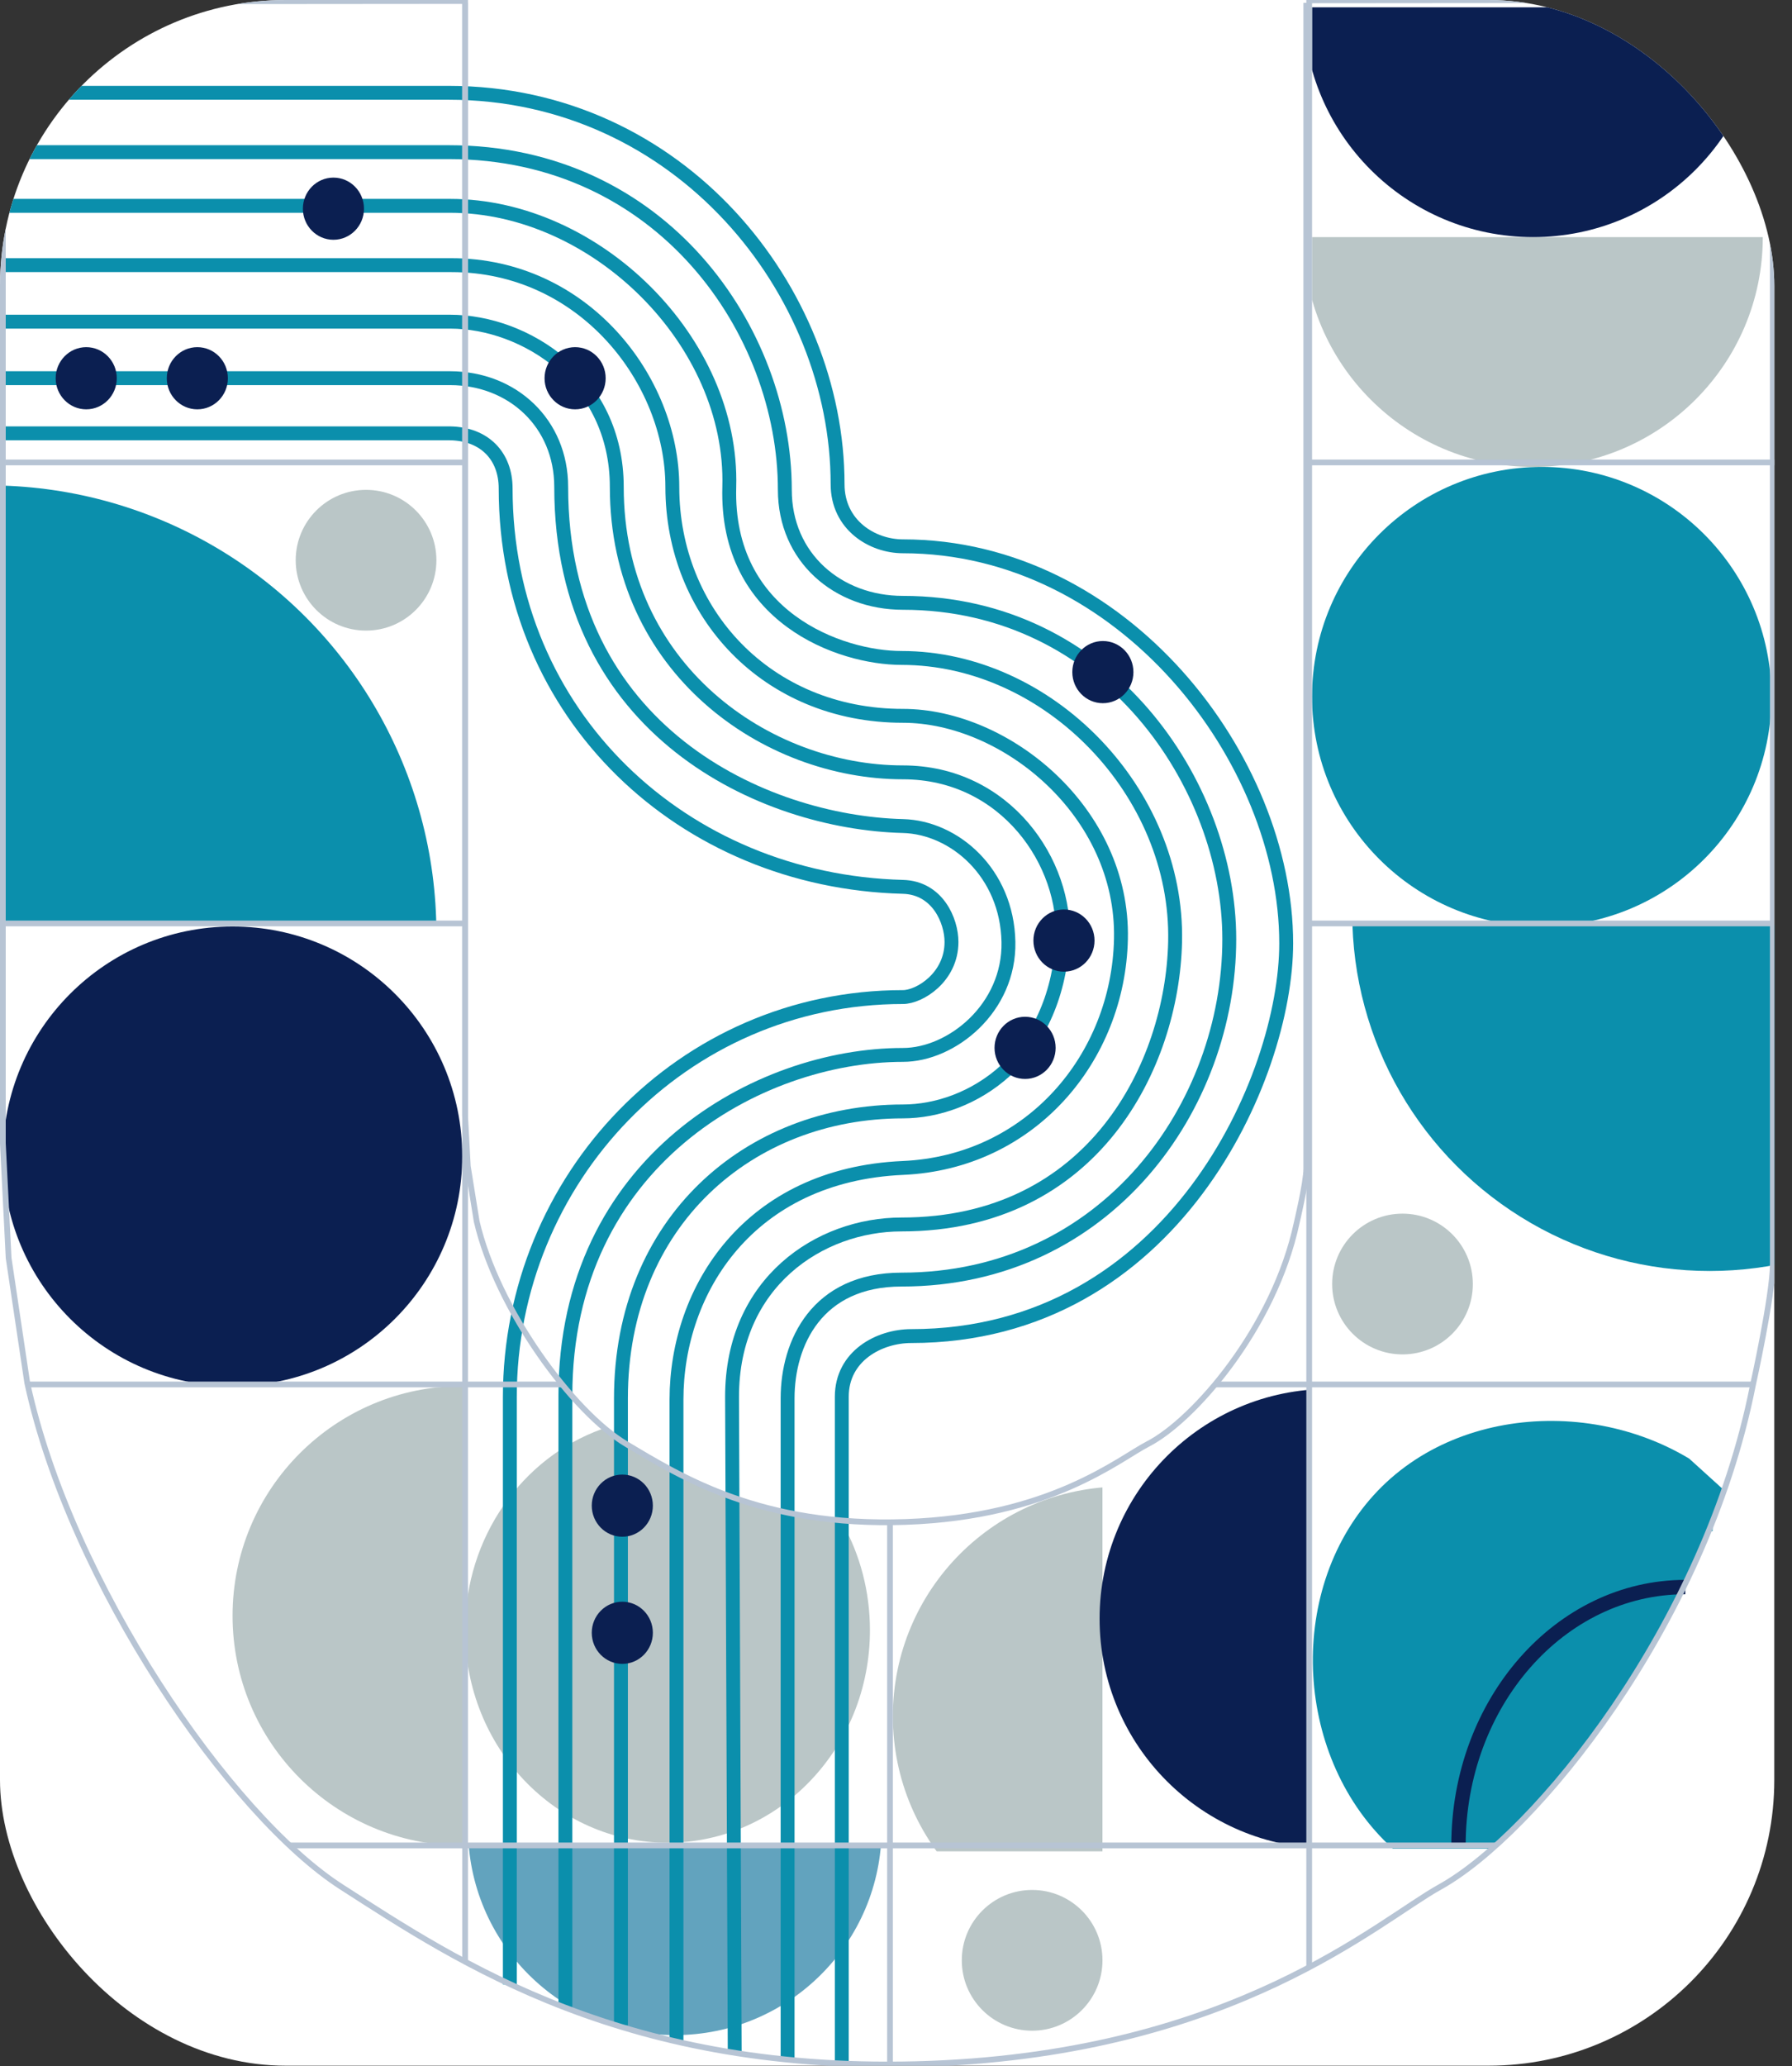 <svg width="59" height="68" viewBox="0 0 59 68" fill="none" xmlns="http://www.w3.org/2000/svg">
<rect x="0" y="0" width="59" height="68" fill="#333333" stroke="none"/>
<g clip-path="url(#clip0_329_378)">
<rect width="58.417" height="67.982" rx="9.406" fill="white"/>
<g clip-path="url(#clip1_329_378)">
<circle cx="-0.378" cy="30.72" r="14.746" fill="#0B8FAC"/>
</g>
<g clip-path="url(#clip2_329_378)">
<circle cx="56.29" cy="30.06" r="11.768" transform="rotate(-180 56.29 30.06)" fill="#0B8FAC"/>
</g>
<circle cx="12.052" cy="18.437" r="2.316" fill="#BAC6C7"/>
<circle cx="46.176" cy="42.257" r="2.316" fill="#BAC6C7"/>
<g clip-path="url(#clip3_329_378)">
<circle cx="7.657" cy="38.053" r="7.562" fill="#0B1F51"/>
</g>
<g clip-path="url(#clip4_329_378)">
<circle cx="50.76" cy="22.928" r="7.562" fill="#0B8FAC"/>
</g>
<g clip-path="url(#clip5_329_378)">
<circle cx="15.219" cy="53.175" r="7.562" fill="#BAC6C7"/>
</g>
<g clip-path="url(#clip6_329_378)">
<circle cx="36.959" cy="56.484" r="7.562" fill="#BAC6C7"/>
</g>
<g clip-path="url(#clip7_329_378)">
<circle cx="22.218" cy="60.166" r="6.809" transform="rotate(-90 22.218 60.166)" fill="#62A3BE"/>
</g>
<g clip-path="url(#clip8_329_378)">
<circle cx="43.765" cy="53.271" r="7.562" fill="#0B1F51"/>
</g>
<g clip-path="url(#clip9_329_378)">
<path d="M45.224 49.209C42.305 52.43 42.636 57.921 45.857 60.839L49.248 60.839L50.193 59.84L51.186 58.754L53.029 56.438L55.345 52.42L56.857 48.923C53.636 46.004 48.142 45.988 45.224 49.209Z" fill="#0B8FAC"/>
<path d="M46.239 60.739C46.239 54.944 50.834 50.152 56.386 50.152" stroke="#0B8FAC" stroke-width="0.473"/>
<path d="M48.019 60.737C48.019 56.039 51.363 52.23 55.487 52.23" stroke="#0B1F51" stroke-width="0.473"/>
</g>
<g clip-path="url(#clip10_329_378)">
<circle cx="50.476" cy="7.804" r="7.562" transform="rotate(-180 50.476 7.804)" fill="#BAC6C7"/>
</g>
<g clip-path="url(#clip11_329_378)">
<circle cx="50.476" cy="0.241" r="7.562" transform="rotate(-180 50.476 0.241)" fill="#0B1F51"/>
</g>
<g clip-path="url(#clip12_329_378)">
<path d="M21.977 60.644C25.658 60.644 28.642 57.512 28.642 53.649C28.642 52.375 28.317 51.18 27.75 50.151L24.86 49.584L21.977 48.355L19.803 47.035C17.191 47.981 15.313 50.585 15.313 53.649C15.313 57.512 18.297 60.644 21.977 60.644Z" fill="#BAC6C7"/>
</g>
<circle cx="33.982" cy="64.514" r="2.316" fill="#BAC6C7"/>
<path d="M0.095 3.054H14.774C22.376 3.054 27.577 9.564 27.577 15.934C27.577 17.282 28.721 17.979 29.727 17.979C36.983 17.979 42.347 24.986 42.347 31.044C42.347 35.462 38.598 43.97 30.001 43.97C28.949 43.97 27.715 44.621 27.715 45.969V67.962" stroke="#0B8FAC" stroke-width="0.457"/>
<path d="M0.186 14.261H14.819C15.949 14.281 16.648 15.005 16.648 16.075C16.648 23.56 22.502 29 29.727 29.186C30.87 29.216 31.327 30.302 31.327 31C31.327 32.162 30.275 32.813 29.727 32.813C22.456 32.813 16.786 38.811 16.786 45.971V65.309" stroke="#0B8FAC" stroke-width="0.457"/>
<path d="M0.095 12.446H14.819C16.877 12.446 18.477 13.934 18.477 16.026C18.477 24.078 25.154 27.068 29.727 27.185C31.419 27.228 33.156 28.719 33.202 30.998C33.246 33.183 31.327 34.717 29.727 34.717C24.971 34.717 18.615 38.221 18.615 45.923V66.05" stroke="#0B8FAC" stroke-width="0.457"/>
<path d="M0.095 10.586H14.819C17.288 10.586 20.307 12.492 20.307 16.026C20.307 22.024 25.245 25.418 29.727 25.418C33.11 25.418 35.135 28.398 34.985 30.951C34.757 34.857 31.967 36.577 29.727 36.577C24.669 36.577 20.444 40.204 20.444 46.016V66.655" stroke="#0B8FAC" stroke-width="0.457"/>
<path d="M0.141 8.726H14.865C19.209 8.726 22.136 12.492 22.136 16.026C22.136 20.164 25.245 23.558 29.727 23.558C33.111 23.558 36.998 26.72 36.906 30.904C36.821 34.816 33.934 38.251 29.727 38.437C24.674 38.66 22.273 42.435 22.273 46.062V67.168" stroke="#0B8FAC" stroke-width="0.457"/>
<path d="M0.186 6.774H14.819C19.621 6.774 24.148 11.238 24.011 16.027C23.888 20.32 27.669 21.653 29.681 21.653C34.528 21.653 38.802 26.07 38.689 30.998C38.597 35.058 36.002 40.297 29.681 40.297C26.983 40.297 24.102 42.206 24.102 45.97L24.19 67.589" stroke="#0B8FAC" stroke-width="0.457"/>
<path d="M0.141 5.007H14.774C21.816 5.007 25.84 10.912 25.84 16.12C25.84 18.351 27.586 19.839 29.727 19.839C36.449 19.839 40.473 25.814 40.473 30.905C40.473 36.392 36.449 42.111 29.681 42.111C26.892 42.111 25.931 44.203 25.931 46.016V67.775" stroke="#0B8FAC" stroke-width="0.457"/>
<ellipse cx="10.978" cy="6.868" rx="1.006" ry="1.023" fill="#0B1F51"/>
<ellipse cx="6.497" cy="12.448" rx="1.006" ry="1.023" fill="#0B1F51"/>
<ellipse cx="2.839" cy="12.448" rx="1.006" ry="1.023" fill="#0B1F51"/>
<ellipse cx="18.935" cy="12.448" rx="1.006" ry="1.023" fill="#0B1F51"/>
<ellipse cx="36.311" cy="22.119" rx="1.006" ry="1.023" fill="#0B1F51"/>
<ellipse cx="35.03" cy="30.954" rx="1.006" ry="1.023" fill="#0B1F51"/>
<ellipse cx="33.75" cy="34.485" rx="1.006" ry="1.023" fill="#0B1F51"/>
<ellipse cx="20.489" cy="49.551" rx="1.006" ry="1.023" fill="#0B1F51"/>
<ellipse cx="20.489" cy="53.735" rx="1.006" ry="1.023" fill="#0B1F51"/>
<path d="M0.183 15.219H15.313M58.423 15.219H43.104" stroke="#B7C4D4" stroke-width="0.189"/>
<path d="M0.183 30.39H15.287M58.329 30.39H43.104" stroke="#B7C4D4" stroke-width="0.189"/>
<path d="M0.939 45.562H18.527M57.762 45.562H40.032" stroke="#B7C4D4" stroke-width="0.189"/>
<path d="M9.541 60.733H49.254" stroke="#B7C4D4" stroke-width="0.189"/>
<path d="M15.313 0L15.313 64.561" stroke="#B7C4D4" stroke-width="0.189"/>
<path d="M43.104 0V64.75" stroke="#B7C4D4" stroke-width="0.189"/>
<path d="M29.303 50.099L29.303 67.964" stroke="#B7C4D4" stroke-width="0.189"/>
<path d="M-0.006 0.047L15.314 0.034M58.464 -0.001L43.104 0.012" stroke="#B7C4D4" stroke-width="0.189"/>
<path d="M15.312 0.095L15.312 36.709L15.402 38.379L15.694 40.195C16.368 43.096 18.863 46.476 20.614 47.52C22.433 48.606 25.061 50.254 29.823 50.087C34.585 49.92 36.831 48.017 37.797 47.52C39.28 46.758 41.953 43.722 42.694 40.237C42.694 40.237 43.008 38.922 43.008 38.463C43.008 38.004 43.008 33.579 43.008 33.579V26.859V0.095" stroke="#B7C4D4" stroke-width="0.189"/>
<path d="M0.094 0V37.621L0.284 41.402L0.898 45.514C2.316 52.083 7.566 59.739 11.249 62.103C15.077 64.561 20.607 68.294 30.626 67.916C40.646 67.538 45.372 63.228 47.404 62.103C50.524 60.377 56.148 53.501 57.708 45.608C57.708 45.608 58.369 42.631 58.369 41.591C58.369 40.551 58.369 30.532 58.369 30.532V15.313V0" stroke="#B7C4D4" stroke-width="0.189"/>
</g>
<defs>
<clipPath id="clip0_329_378">
<rect width="58.417" height="67.982" rx="9.406" fill="white"/>
</clipPath>
<clipPath id="clip1_329_378">
<rect width="15.313" height="15.124" fill="white" transform="translate(0 15.219)"/>
</clipPath>
<clipPath id="clip2_329_378">
<rect width="15.313" height="15.124" fill="white" transform="matrix(-1 0 0 -1 58.417 45.562)"/>
</clipPath>
<clipPath id="clip3_329_378">
<rect width="15.313" height="15.219" fill="white" transform="translate(0 30.302)"/>
</clipPath>
<clipPath id="clip4_329_378">
<rect width="15.313" height="15.219" fill="white" transform="translate(43.103 15.176)"/>
</clipPath>
<clipPath id="clip5_329_378">
<rect width="15.313" height="15.219" fill="white" transform="translate(0 45.613)"/>
</clipPath>
<clipPath id="clip6_329_378">
<rect width="6.9" height="12.005" fill="white" transform="translate(29.397 48.922)"/>
</clipPath>
<clipPath id="clip7_329_378">
<rect width="6.213" height="13.704" fill="white" transform="matrix(0 -1 1 0 15.409 66.975)"/>
</clipPath>
<clipPath id="clip8_329_378">
<rect width="6.9" height="15.219" fill="white" transform="translate(36.203 45.708)"/>
</clipPath>
<clipPath id="clip9_329_378">
<rect width="11.043" height="16.739" fill="white" transform="translate(50.508 43.375) rotate(42.179)"/>
</clipPath>
<clipPath id="clip10_329_378">
<rect width="14.841" height="7.562" fill="white" transform="matrix(-1 0 0 -1 58.038 15.365)"/>
</clipPath>
<clipPath id="clip11_329_378">
<rect width="14.841" height="7.562" fill="white" transform="matrix(-1 0 0 -1 58.038 7.803)"/>
</clipPath>
<clipPath id="clip12_329_378">
<rect width="13.99" height="15.03" fill="white" transform="translate(15.313 45.708)"/>
</clipPath>
</defs>
</svg>
